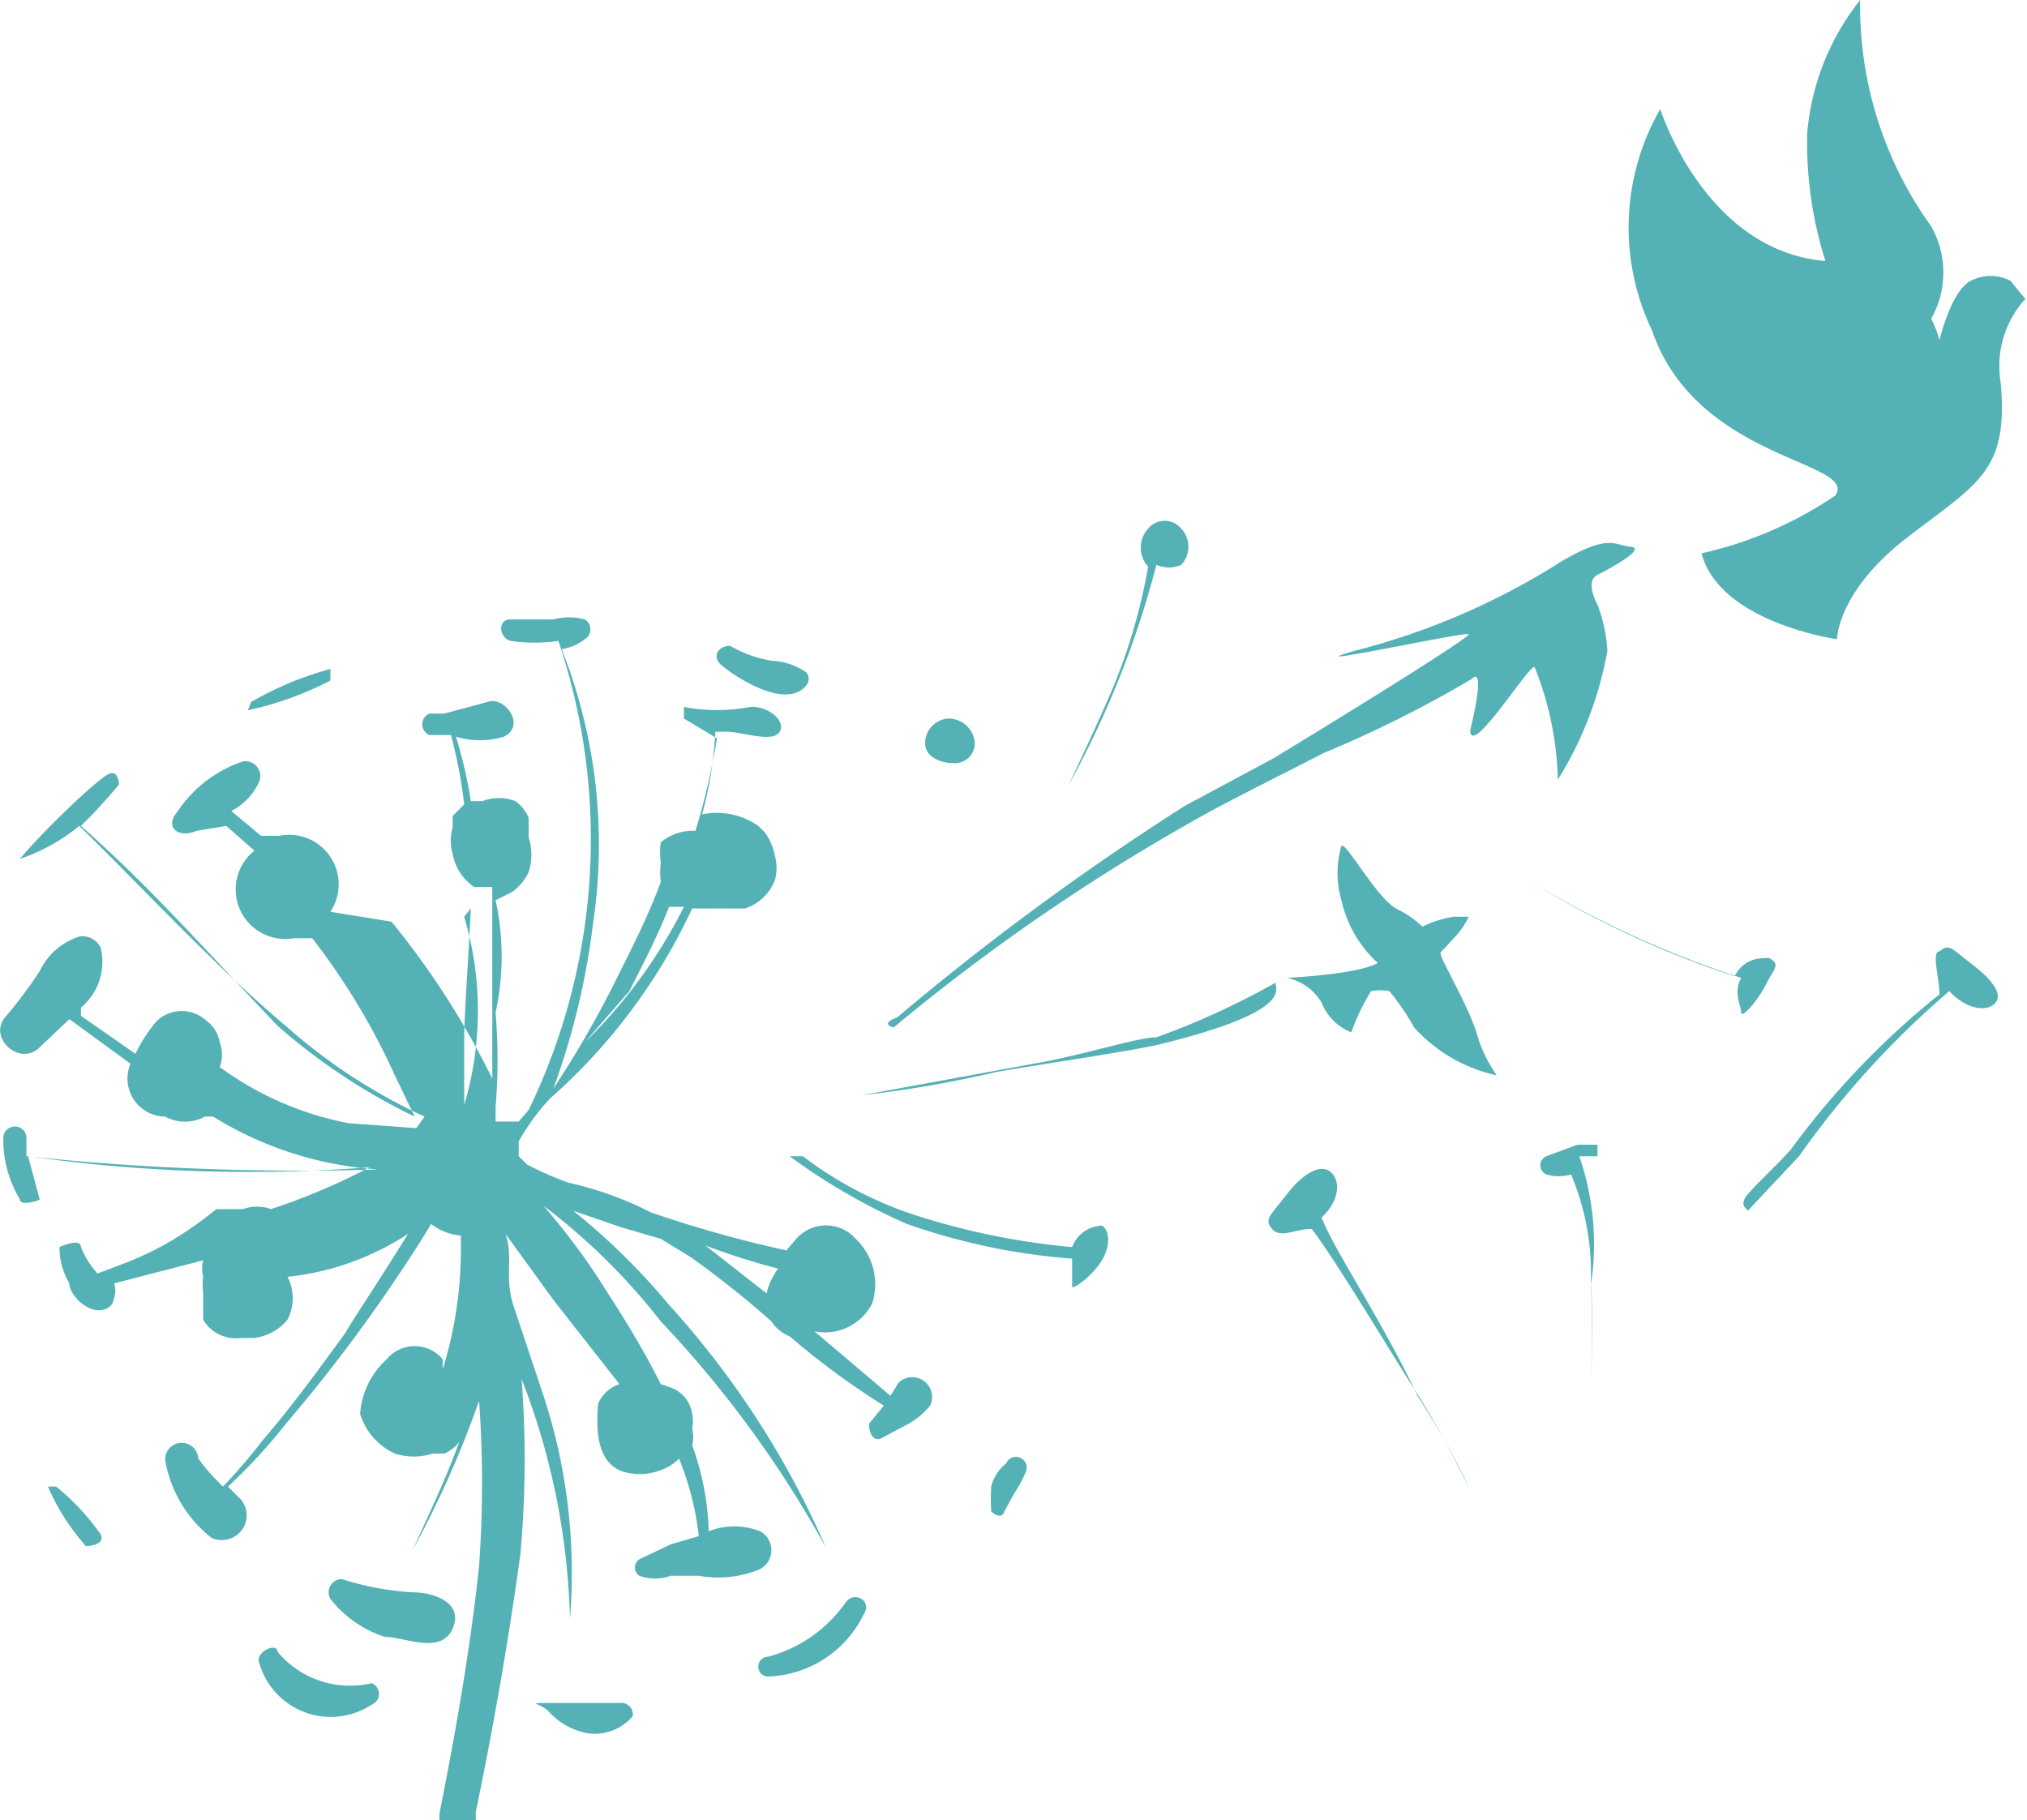 <svg xmlns="http://www.w3.org/2000/svg" viewBox="0 0 12.27 11.02"><defs><style>.cls-1{fill:#54b1b6;}</style></defs><title>fondo2Recurso 1</title><g id="Capa_2" data-name="Capa 2"><g id="Capa_1-2" data-name="Capa 1"><path class="cls-1" d="M1.5,4.3A2,2,0,0,0,2,4.12S2,4,2,4.05a2,2,0,0,0-.48.2A0,0,0,0,0,1.5,4.3Z"/><path class="cls-1" d="M4.88,4.15a.06.06,0,0,0,0-.08A.4.4,0,0,0,4.67,4a.73.73,0,0,1-.25-.09c-.07,0-.11.06-.06.11S4.75,4.31,4.88,4.15Z"/><path class="cls-1" d="M.52,9.36s.12,0,.09-.07A1.43,1.43,0,0,0,.34,9S.26,9,.29,9A1.35,1.35,0,0,0,.52,9.36Z"/><path class="cls-1" d="M1.68,10c0-.06-.14,0-.11.07a.45.45,0,0,0,.68.25.07.07,0,0,0,0-.13A.57.57,0,0,1,1.68,10Z"/><path class="cls-1" d="M3.75,10.31c-.14,0-.29,0-.43,0s-.05,0,0,.05a.42.42,0,0,0,.22.13.3.3,0,0,0,.29-.1A.07.07,0,0,0,3.75,10.31Z"/><path class="cls-1" d="M5.12,9.7a.84.84,0,0,1-.47.33.06.06,0,0,0,0,.12.67.67,0,0,0,.58-.38C5.28,9.69,5.17,9.63,5.12,9.7Z"/><path class="cls-1" d="M6.09,8.86A.26.26,0,0,0,6,9a1.25,1.25,0,0,0,0,.15s.06.06.08,0l.06-.11a.77.77,0,0,0,.07-.13A.06.06,0,0,0,6.09,8.86Z"/><path class="cls-1" d="M2.33,9.91c.12,0,.34.11.41-.05s-.12-.22-.24-.22a1.7,1.7,0,0,1-.43-.08A.08.08,0,0,0,2,9.68.69.69,0,0,0,2.33,9.91Z"/><path class="cls-1" d="M1.19,8.08h0Z"/><path class="cls-1" d="M1.24,8.15v0Z"/><path class="cls-1" d="M.16,7l0-.11a.07.07,0,0,0-.14,0,.7.7,0,0,0,.1.37c0,.05.14,0,.12,0L.17,7a9.47,9.47,0,0,0,2.15.06s0,0-.07,0a3.78,3.78,0,0,1-.61.26l0,0a.25.25,0,0,0-.17,0l-.08,0-.08,0,0,0C1,7.57.8,7.63.59,7.71l0,0a.54.54,0,0,1-.1-.16c0-.06-.13,0-.13,0a.43.43,0,0,0,.06.22c0,.07.11.18.2.16a.08.08,0,0,0,.07-.07.13.13,0,0,0,0-.09l.54-.14a.19.19,0,0,0,0,.1.37.37,0,0,0,0,.1l0,.09,0,.07a.23.23,0,0,0,.23.11l.08,0h0a.31.31,0,0,0,.2-.11.28.28,0,0,0,0-.26,1.64,1.64,0,0,0,.73-.26c-.16.26-.36.56-.38.6-.16.22-.32.44-.5.65A3.65,3.65,0,0,1,1.35,9l0,0a1.29,1.29,0,0,1-.15-.17A.09.09,0,0,0,1,8.84a.76.76,0,0,0,.28.47.15.15,0,0,0,.18-.23L1.38,9a3.31,3.31,0,0,0,.35-.38,9.52,9.52,0,0,0,.6-.78s.16-.23.28-.43a.33.33,0,0,0,.18.07s0,.08,0,.09a2.45,2.45,0,0,1-.11.72l0-.06a.22.22,0,0,0-.34,0,.49.49,0,0,0-.16.33.39.39,0,0,0,.21.24.38.38,0,0,0,.23,0l.07,0h0a.23.23,0,0,0,.09-.07c-.08.22-.18.43-.28.65h0a6,6,0,0,0,.4-.9,7,7,0,0,1,0,1c-.05.48-.14,1-.24,1.5l0,.08.22,0,0-.09c.11-.53.2-1.05.27-1.56a6.4,6.4,0,0,0,0-1.15l0,.07A4.28,4.28,0,0,1,3.45,9.8s0,0,0,0a3.43,3.43,0,0,0-.16-1.35c-.06-.18-.12-.36-.18-.54s0-.29-.05-.44l.29.4.4.51a.21.21,0,0,0-.13.12c0,.06-.05.39.2.42A.34.34,0,0,0,4,8.9a.27.27,0,0,0,.11-.07,1.75,1.75,0,0,1,.12.47h0l-.17.05-.19.09a.06.06,0,0,0,0,.1.28.28,0,0,0,.19,0h.17A.66.66,0,0,0,4.6,9.5a.13.13,0,0,0,0-.23.43.43,0,0,0-.31,0,1.65,1.65,0,0,0-.1-.52h0v0a.2.2,0,0,0,0-.1.22.22,0,0,0,0-.09.2.2,0,0,0-.13-.16L4,8.38c-.1-.2-.21-.38-.32-.55a4.1,4.1,0,0,0-.39-.53A3.79,3.79,0,0,1,4,8,6.64,6.64,0,0,1,5,9.37a0,0,0,0,0,0,0A5.37,5.37,0,0,0,4.05,7.9a4.08,4.08,0,0,0-.58-.57l.29.1L4,7.5l.18.11A5.9,5.9,0,0,1,4.67,8a.23.23,0,0,0,.11.09,4.7,4.7,0,0,0,.57.42l0,0-.09.11s0,.11.07.09l.15-.08a.46.46,0,0,0,.15-.12.12.12,0,0,0-.19-.14l-.05.08-.46-.39h0a.32.32,0,0,0,.35-.17.38.38,0,0,0-.1-.39.24.24,0,0,0-.36,0l-.06.07a7.38,7.38,0,0,1-.82-.23,2.06,2.06,0,0,0-.5-.18,2,2,0,0,1-.25-.11L3.14,7h0l0-.09a1.33,1.33,0,0,1,.19-.26,3.5,3.5,0,0,0,.86-1.15h.19l.13,0a.29.29,0,0,0,.18-.17.27.27,0,0,0,0-.15.34.34,0,0,0-.06-.14l0,0L4.59,5a.44.44,0,0,0-.34-.07,2.28,2.28,0,0,0,.08-.5l.07,0c.09,0,.28.07.32,0s-.08-.16-.18-.15a1.07,1.07,0,0,1-.4,0,0,0,0,0,0,0,.07l.2.12a4.3,4.3,0,0,1-.13.56A.3.3,0,0,0,4,5.1a.41.41,0,0,0,0,.12.5.5,0,0,0,0,.12c-.07.19-.16.37-.25.55a6.26,6.26,0,0,1-.4.7l0,0a4.48,4.48,0,0,0,.24-1A3.22,3.22,0,0,0,3.4,3.93a.31.31,0,0,0,.14-.06.07.07,0,0,0,0-.12.37.37,0,0,0-.19,0l-.26,0c-.08,0-.07.11,0,.13a1,1,0,0,0,.29,0,3.76,3.76,0,0,1-.18,2.84l-.06.07H3l0-.09A3.47,3.47,0,0,0,3,6.13,1.6,1.6,0,0,0,3,5.45l.1-.05a.31.31,0,0,0,.1-.12.34.34,0,0,0,0-.21l0-.12,0,.07h0l0-.07a.25.25,0,0,0-.08-.1.28.28,0,0,0-.2,0l-.07,0a2.78,2.78,0,0,0-.09-.39.5.5,0,0,0,.29,0c.14-.07,0-.25-.1-.21l-.26.07-.09,0a.07.07,0,0,0,0,.13l.13,0a3,3,0,0,1,.08.42l0,0,0,0-.07.07h0l0,0,0,.07a.29.29,0,0,0,0,.16.31.31,0,0,0,.13.2l.11,0c0,.06,0,.12,0,.18s0,.41,0,.61,0,.25,0,.37h0a5,5,0,0,0-.61-.95L2,5.52a.3.3,0,0,0-.31-.46l-.11,0-.18-.15a.37.37,0,0,0,.17-.18.09.09,0,0,0-.1-.12.77.77,0,0,0-.4.31c-.07.08,0,.16.12.11L1.37,5l.17.15a.3.3,0,0,0,.24.53l.11,0a4.13,4.13,0,0,1,.5.83l.12.25a3.68,3.68,0,0,1-.83-.55C1.27,5.78.91,5.37.49,5a3.24,3.24,0,0,0,.23-.25s0-.1-.07-.06S.29,5,.12,5.2c0,0,0,.06,0,0A1.14,1.14,0,0,0,.48,5c.42.41.81.84,1.26,1.22a3.41,3.41,0,0,0,.83.54l0,0-.05.07L2.11,6.8a1.94,1.94,0,0,1-.78-.34v0s0-.09,0,0a.21.21,0,0,0,0-.15.2.2,0,0,0-.08-.13.22.22,0,0,0-.3,0,.91.91,0,0,0-.13.2h0L.49,6.15l0-.05a.36.36,0,0,0,.12-.36.12.12,0,0,0-.13-.07.4.4,0,0,0-.24.21,2.76,2.76,0,0,1-.21.28c-.1.12.08.29.2.19l.19-.18.37.27A.23.23,0,0,0,1,6.76a.25.25,0,0,0,.24,0l0,0,.05,0a2.16,2.16,0,0,0,1,.32A15.71,15.71,0,0,1,.16,7Zm4.55.68a.42.42,0,0,0-.07.15.23.23,0,0,0,0,0l-.37-.29A4,4,0,0,0,4.71,7.68ZM3.81,6c.08-.16.17-.33.24-.51l0,0,.09,0a3.06,3.06,0,0,1-.6.82Zm-1-.45v0h0a2,2,0,0,1,0,1.14h0c0-.14,0-.28,0-.41S2.84,5.73,2.85,5.5Z"/><path class="cls-1" d="M2.07,7a2.84,2.84,0,0,1-.81-.34.24.24,0,0,0,0-.06l0,0a1.69,1.69,0,0,0,.65.33l.43.1.08,0,0,0A2.2,2.2,0,0,1,2.07,7Z"/><path class="cls-1" d="M1.78,7.61l0-.08a.25.25,0,0,0-.06-.08l.08,0a3,3,0,0,0,.63-.29l.08-.05h0a.29.29,0,0,0,0,.22A1.69,1.69,0,0,1,1.78,7.61Z"/><path class="cls-1" d="M2.64,6.74c-.09-.14-.17-.3-.25-.45a3,3,0,0,0-.46-.69l0,0,.12.14c.24.31.41.65.63,1a.12.12,0,0,0,0,0v0H2.64Z"/><path class="cls-1" d="M2.82,8.55a.17.17,0,0,0-.05-.12h0l0,0h0a2,2,0,0,0,.14-.53V7.75q0,.22,0,.43A2.5,2.5,0,0,1,2.82,8.55Z"/><path class="cls-1" d="M3.61,7.87a5.08,5.08,0,0,1,.29.5h0l-.33-.45c-.15-.2-.28-.4-.42-.61v0h.06A4.7,4.7,0,0,1,3.61,7.87Z"/><path class="cls-1" d="M7.72,5.95A4.73,4.73,0,0,1,7,6.28c-.11,0-.42.1-.69.15l-1.09.2s0,0,0,0a6.85,6.85,0,0,0,.81-.14c.29-.05.84-.13,1-.17C7.8,6.13,7.73,6,7.72,5.95Z"/><path class="cls-1" d="M5.41,6.22A12.16,12.16,0,0,1,7.17,5c.24-.14.57-.3.84-.44a7.17,7.17,0,0,0,.9-.45S9,4,8.9,4.42c0,.18.37-.42.39-.38a1.94,1.94,0,0,1,.14.68,2.2,2.2,0,0,0,.3-.78.94.94,0,0,0-.06-.28s-.08-.14,0-.18.3-.16.2-.17-.13-.08-.42.09a4.31,4.31,0,0,1-1.25.54c-.42.12.68-.12.69-.1s-.8.52-1.18.75l-.54.29A16.14,16.14,0,0,0,5.43,6.16C5.32,6.2,5.41,6.22,5.41,6.22Z"/><path class="cls-1" d="M12.17,1.7a.26.26,0,0,0-.24,0c-.12.06-.19.36-.19.36a.59.59,0,0,0-.05-.13.57.57,0,0,0,0-.56A2.28,2.28,0,0,1,11.26,0a1.5,1.5,0,0,0-.32.8,2.35,2.35,0,0,0,.11.78v0c-.73-.06-1-.92-1-.92A1.44,1.44,0,0,0,10,2c.27.79,1.25.79,1.11,1a2.37,2.37,0,0,1-.81.35c.11.42.82.52.82.52s0-.29.43-.62.61-.4.56-.94a.6.6,0,0,1,.15-.5Z"/><path class="cls-1" d="M7.79,5.92A.32.32,0,0,1,8,6.07a.32.32,0,0,0,.18.18A1.24,1.24,0,0,1,8.3,6,.33.33,0,0,1,8.41,6a1.43,1.43,0,0,1,.15.22.94.94,0,0,0,.5.29.84.84,0,0,1-.12-.25c-.05-.17-.23-.47-.22-.49s0,0,.08-.09a.45.45,0,0,0,.09-.13H8.8a.66.66,0,0,0-.19.06.62.62,0,0,0-.16-.11c-.12-.07-.3-.4-.33-.38a.59.59,0,0,0,0,.33.73.73,0,0,0,.22.38C8.22,5.9,7.79,5.92,7.79,5.92Z"/><path class="cls-1" d="M5.77,4.62a.12.12,0,0,0,.13-.13.16.16,0,0,0-.16-.14.15.15,0,0,0-.14.15C5.6,4.58,5.69,4.62,5.77,4.62Z"/><path class="cls-1" d="M7,3.42a.19.19,0,0,0,.15,0,.16.16,0,0,0,0-.22.13.13,0,0,0-.2,0,.17.17,0,0,0,0,.23l0,0a3.44,3.44,0,0,1-.22.75c-.09.21-.19.42-.26.57s0,0,0,0A5.7,5.7,0,0,0,7,3.42Z"/><path class="cls-1" d="M8,7.37l0,0c.1-.09.12-.21.06-.27s-.17,0-.27.13-.14.15-.09.21.14,0,.24,0c.14.18.48.75.64,1s.25.45.31.56l0,0a4.63,4.63,0,0,0-.31-.55C8.37,8,8.07,7.56,8,7.37Z"/><path class="cls-1" d="M11.74,5.76c-.05,0,0,.16,0,.26a4.93,4.93,0,0,0-.9.94c-.09.1-.2.2-.26.27s0,.09,0,.1L10.89,7a5.42,5.42,0,0,1,.91-1c.09.1.21.13.27.08s0-.14-.13-.24S11.8,5.71,11.74,5.76Z"/><path class="cls-1" d="M10.71,5.8c-.06,0-.15,0-.21.11a5.75,5.75,0,0,1-1.23-.57s0,0,0,0a6.09,6.09,0,0,0,1.27.58c-.05.09,0,.17,0,.21s.1-.07.15-.17S10.78,5.84,10.71,5.8Z"/><path class="cls-1" d="M9.56,7,9.67,7s0-.08,0-.07l-.12,0L9.36,7a.06.06,0,0,0,0,.11.26.26,0,0,0,.15,0,1.54,1.54,0,0,1,.12.65,4.74,4.74,0,0,1,0,.59s0,0,0,0a5.25,5.25,0,0,0,0-.57A1.63,1.63,0,0,0,9.56,7Z"/><path class="cls-1" d="M6.67,7.42s-.13,0-.18.13a4.35,4.35,0,0,1-1-.21A2.32,2.32,0,0,1,4.86,7H4.78a3.69,3.69,0,0,0,.71.41,3.9,3.9,0,0,0,1,.21c0,.08,0,.15,0,.17s.12-.06.18-.16S6.71,7.44,6.67,7.42Z"/></g></g></svg>